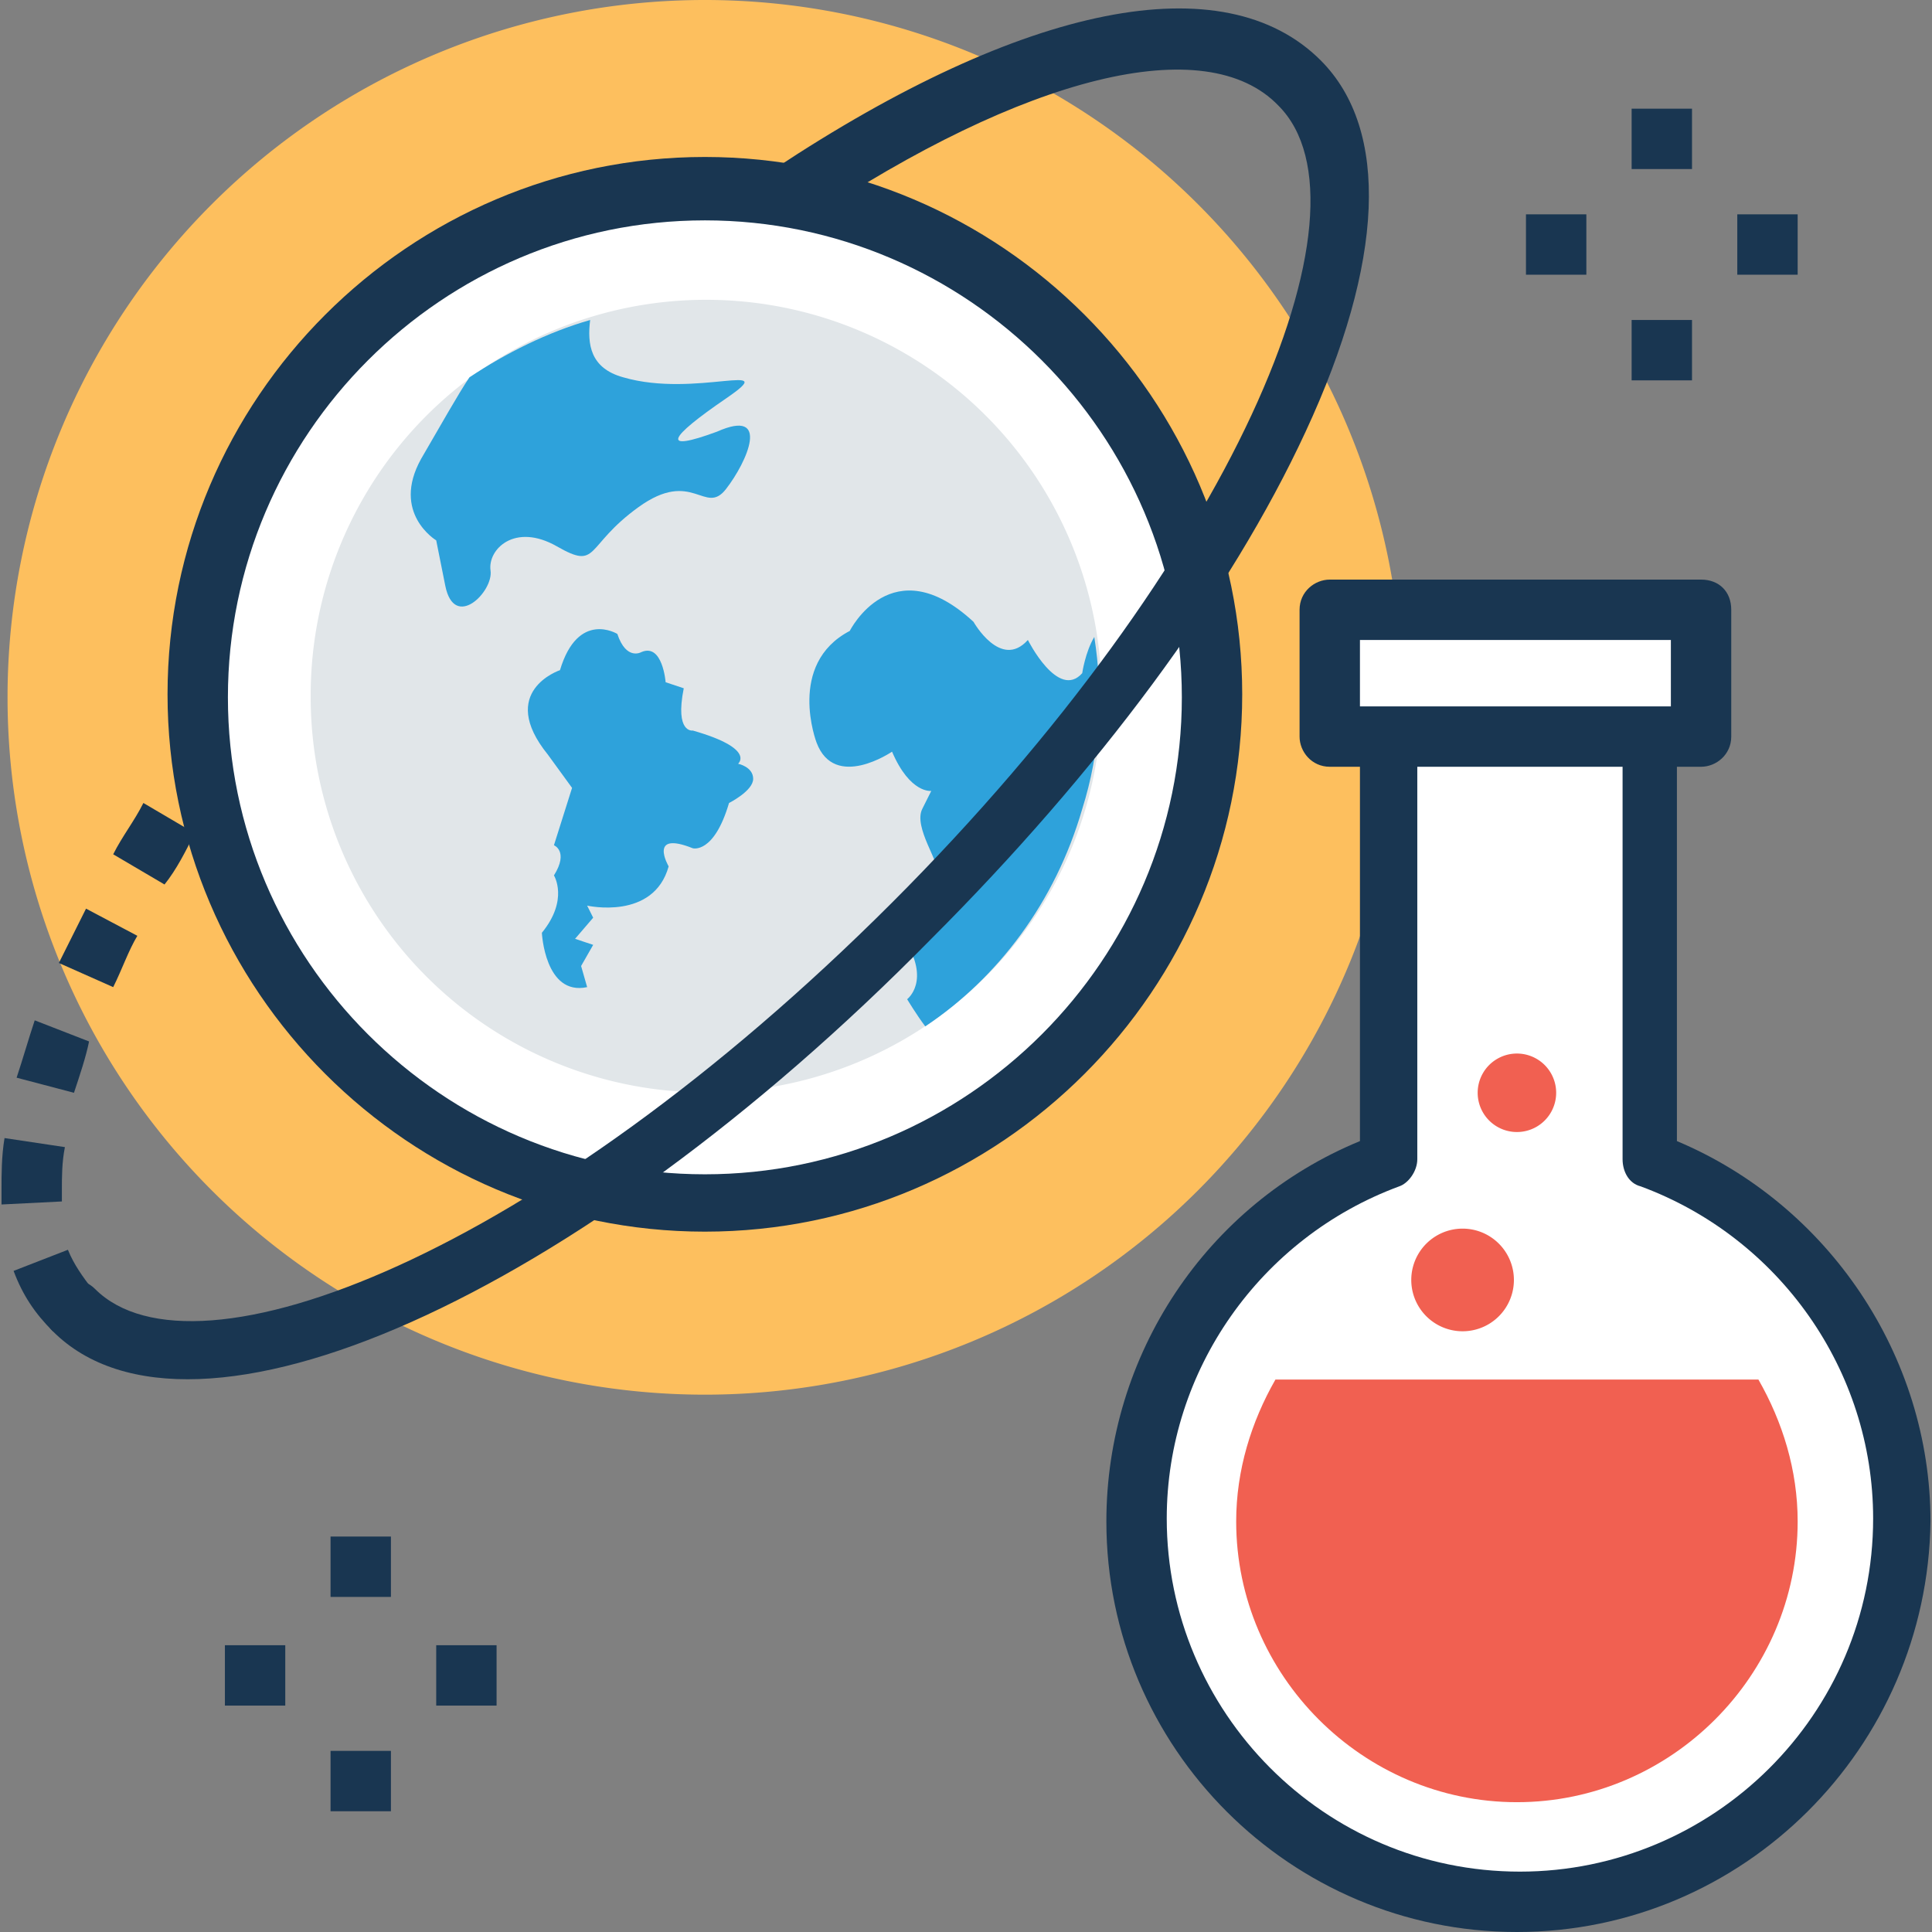 <?xml version="1.0" standalone="no"?><!DOCTYPE svg PUBLIC "-//W3C//DTD SVG 1.1//EN" "http://www.w3.org/Graphics/SVG/1.1/DTD/svg11.dtd"><svg t="1715354794361" class="icon" viewBox="0 0 1024 1024" version="1.1" xmlns="http://www.w3.org/2000/svg" p-id="6118" xmlns:xlink="http://www.w3.org/1999/xlink" width="200" height="200"><rect x="0" y="0" width="1024" height="1024" fill="#808080" stroke="none"/><path d="M373.599 369.6m-369.6 0a369.6 369.6 0 1 0 739.2 0 369.6 369.6 0 1 0-739.2 0Z" fill="#FDBF5E" p-id="6119"></path><path d="M119.2 872h32v32H119.2zM231.2 872h32v32h-32z" fill="#193651" p-id="6120"></path><path d="M175.199 814.401h32v32H175.199z" fill="#193651" p-id="6121"></path><path d="M175.199 927.999h32v32H175.199zM808.799 113.6h32v32h-32zM920.799 113.6h32v32h-32z" fill="#193651" p-id="6122"></path><path d="M864.8 57.599h32v32h-32zM864.8 169.599h32v32h-32z" fill="#193651" p-id="6123"></path><path d="M871.2 616V390.4h-135.999v225.6c-78.4 28.801-134.401 102.399-134.401 190.4 0 112 91.2 201.599 201.599 201.599 112 0 201.599-91.2 201.599-201.599 1.603-88.001-54.398-163.199-132.798-190.4z" fill="#FFFFFF" p-id="6124"></path><path d="M803.999 1024c-120 0-217.6-97.6-217.6-217.6 0-88.001 52.8-168.001 134.401-201.599V390.4c0-8 6.4-16.001 16.001-16.001h135.999c8 0 16.001 6.4 16.001 16.001v214.401c80 33.6 134.401 113.6 134.401 201.599-1.603 120-99.202 217.6-219.202 217.6z m-52.8-619.199v209.599c0 6.4-4.799 12.8-9.601 14.4-73.6 27.2-123.199 97.6-123.199 175.999 0 102.399 83.199 187.201 187.201 187.201 102.399 0 187.201-83.199 187.201-187.201 0-78.4-49.599-148.799-123.199-175.999-6.4-1.601-9.601-8-9.601-14.4V404.801h-108.801z" fill="#193651" p-id="6125"></path><path d="M676.001 731.199c-12.8 22.401-20.8 48.001-20.8 75.201 0 81.601 67.2 148.799 148.799 148.799s148.799-67.2 148.799-148.799c0-27.2-8-52.8-20.8-75.201h-255.997z" fill="#F16051" p-id="6126"></path><path d="M704.799 323.2h196.8v67.2h-196.8z" fill="#FFFFFF" p-id="6127"></path><path d="M901.599 307.199h-196.8c-8 0-16.001 6.4-16.001 16.001v67.2c0 8 6.4 16.001 16.001 16.001h196.8c8 0 16.001-6.4 16.001-16.001v-67.2c0-9.601-6.4-16.001-16.001-16.001z m-15.999 67.2h-164.8V339.199h164.8v35.201z" fill="#193651" p-id="6128"></path><path d="M775.201 678.399m-27.2 0a27.2 27.2 0 1 0 54.4 0 27.2 27.2 0 1 0-54.4 0Z" fill="#F16051" p-id="6129"></path><path d="M803.999 579.199m-20.8 0a20.8 20.8 0 1 0 41.601 0 20.8 20.8 0 1 0-41.601 0Z" fill="#F16051" p-id="6130"></path><path d="M373.599 636.801c-148.799 0-268.799-120-268.799-268.799S224.8 100.801 373.599 100.801 642.4 220.801 642.4 369.6s-121.601 267.201-268.801 267.201z" fill="#FFFFFF" p-id="6131"></path><path d="M373.599 652.8c-156.799 0-284.8-128.001-284.8-284.8S216.8 83.199 373.599 83.199 658.399 211.2 658.399 367.999s-127.999 284.8-284.8 284.8z m0-536c-139.2 0-252.801 113.6-252.801 252.801s113.6 252.801 252.801 252.801 252.801-113.6 252.801-252.801S512.799 116.799 373.599 116.799z" fill="#193651" p-id="6132"></path><path d="M164.67 368.961a209.604 209.604 0 1 0 419.207 0 209.604 209.604 0 1 0-419.207 0Z" fill="#E1E6E9" p-id="6133"></path><path d="M391.2 404.801s9.601-8-23.999-17.599c0 0-9.601 1.601-4.799-22.401l-9.601-3.201s-1.601-20.8-12.8-16.001c0 0-8 4.799-12.8-9.601 0 0-20.8-12.8-30.399 19.2 0 0-33.6 11.199-6.4 44.8l12.8 17.599-9.601 30.399s8 3.201 0 16.001c0 0 8 12.8-6.4 30.399 0 0 1.601 33.6 23.999 28.801l-3.201-11.199 6.4-11.199-9.601-3.201 9.601-11.199-3.199-6.4s35.201 8 43.199-20.8c0 0-11.199-19.2 12.8-9.601 0 0 11.199 3.201 19.2-23.999 0 0 12.8-6.4 12.8-12.8s-7.998-7.996-7.998-7.996zM580 337.6c-4.799 8-6.4 19.2-6.4 19.2-12.8 14.4-28.801-17.599-28.801-17.599-14.4 16.001-28.801-9.601-28.801-9.601-43.199-40-65.6 4.799-65.6 4.799-33.6 17.599-17.599 59.2-17.599 59.2 9.601 25.6 40 4.799 40 4.799 9.601 22.401 20.8 20.8 20.8 20.8l-4.799 9.601c-4.799 9.601 9.601 28.801 8 33.6-1.601 6.4-30.399 12.8-17.599 35.201 14.4 22.401 1.601 32 1.6 32s4.799 8 9.601 14.4c38.4-25.6 68.801-65.6 83.199-115.201 9.599-30.399 11.197-60.8 6.398-91.2zM231.2 286.401l4.799 23.999c4.799 23.999 25.6 3.201 23.999-8-1.601-11.199 12.8-25.6 35.201-12.8s14.4 0 43.199-20.8c28.801-20.8 35.201 4.799 46.4-9.601s23.999-43.199-4.799-30.399c-30.399 11.199-25.6 3.201 4.799-17.599s-16.001 0-54.4-11.199c-17.599-4.799-19.2-17.599-17.599-30.399-22.401 6.4-44.8 17.599-63.999 30.399-6.4 9.601-14.4 23.999-25.6 43.199-15.999 28.801 8 43.201 8 43.201z" fill="#2EA2DB" p-id="6134"></path><path d="M28 705.6c-9.601-9.601-16.001-19.2-20.8-32l28.801-11.199c3.201 8 8 14.4 12.8 20.8l-20.8 22.399zM0.8 638.399v-8c0-8 0-17.599 1.6-27.2l32 4.799c-1.601 8-1.601 16.001-1.601 22.401v6.4l-32 1.601z m38.4-59.2l-30.399-8c3.201-9.601 6.4-20.8 9.601-30.399l28.801 11.199c-1.603 8-4.801 17.601-8.002 27.2z m20.8-55.999l-28.801-12.8 14.4-28.801 27.2 14.4c-4.799 8-8 17.599-12.8 27.2z m27.2-54.4l-27.2-16.001c4.799-9.601 11.199-17.599 16.001-27.2l27.2 16.001c-4.801 9.601-9.601 19.2-16.001 27.2z m33.6-52.8l-12.8-8-14.4-6.4 12.8 6.4-11.199-8 12.8 8 14.4 8h-1.601z" fill="#193651" p-id="6135"></path><path d="M28 705.6c-6.4-6.4-6.4-16.001 0-22.401 6.4-6.4 16.001-6.4 22.401 0 52.8 52.8 235.199-17.599 422.4-204.8 180.801-180.801 259.2-367.999 204.8-422.4-38.402-39.998-134.401-15.999-249.602 60.8-6.4 4.799-17.599 3.201-22.401-4.799-4.799-6.4-3.201-17.599 4.799-22.401C543.2 1.601 648.8-19.2 700 32c36.799 36.799 33.6 107.2-8 196.8-40 86.4-110.399 180.801-198.4 268.799-187.199 190.402-391.999 281.601-465.599 208.001z" fill="#193651" p-id="6136"></path></svg>